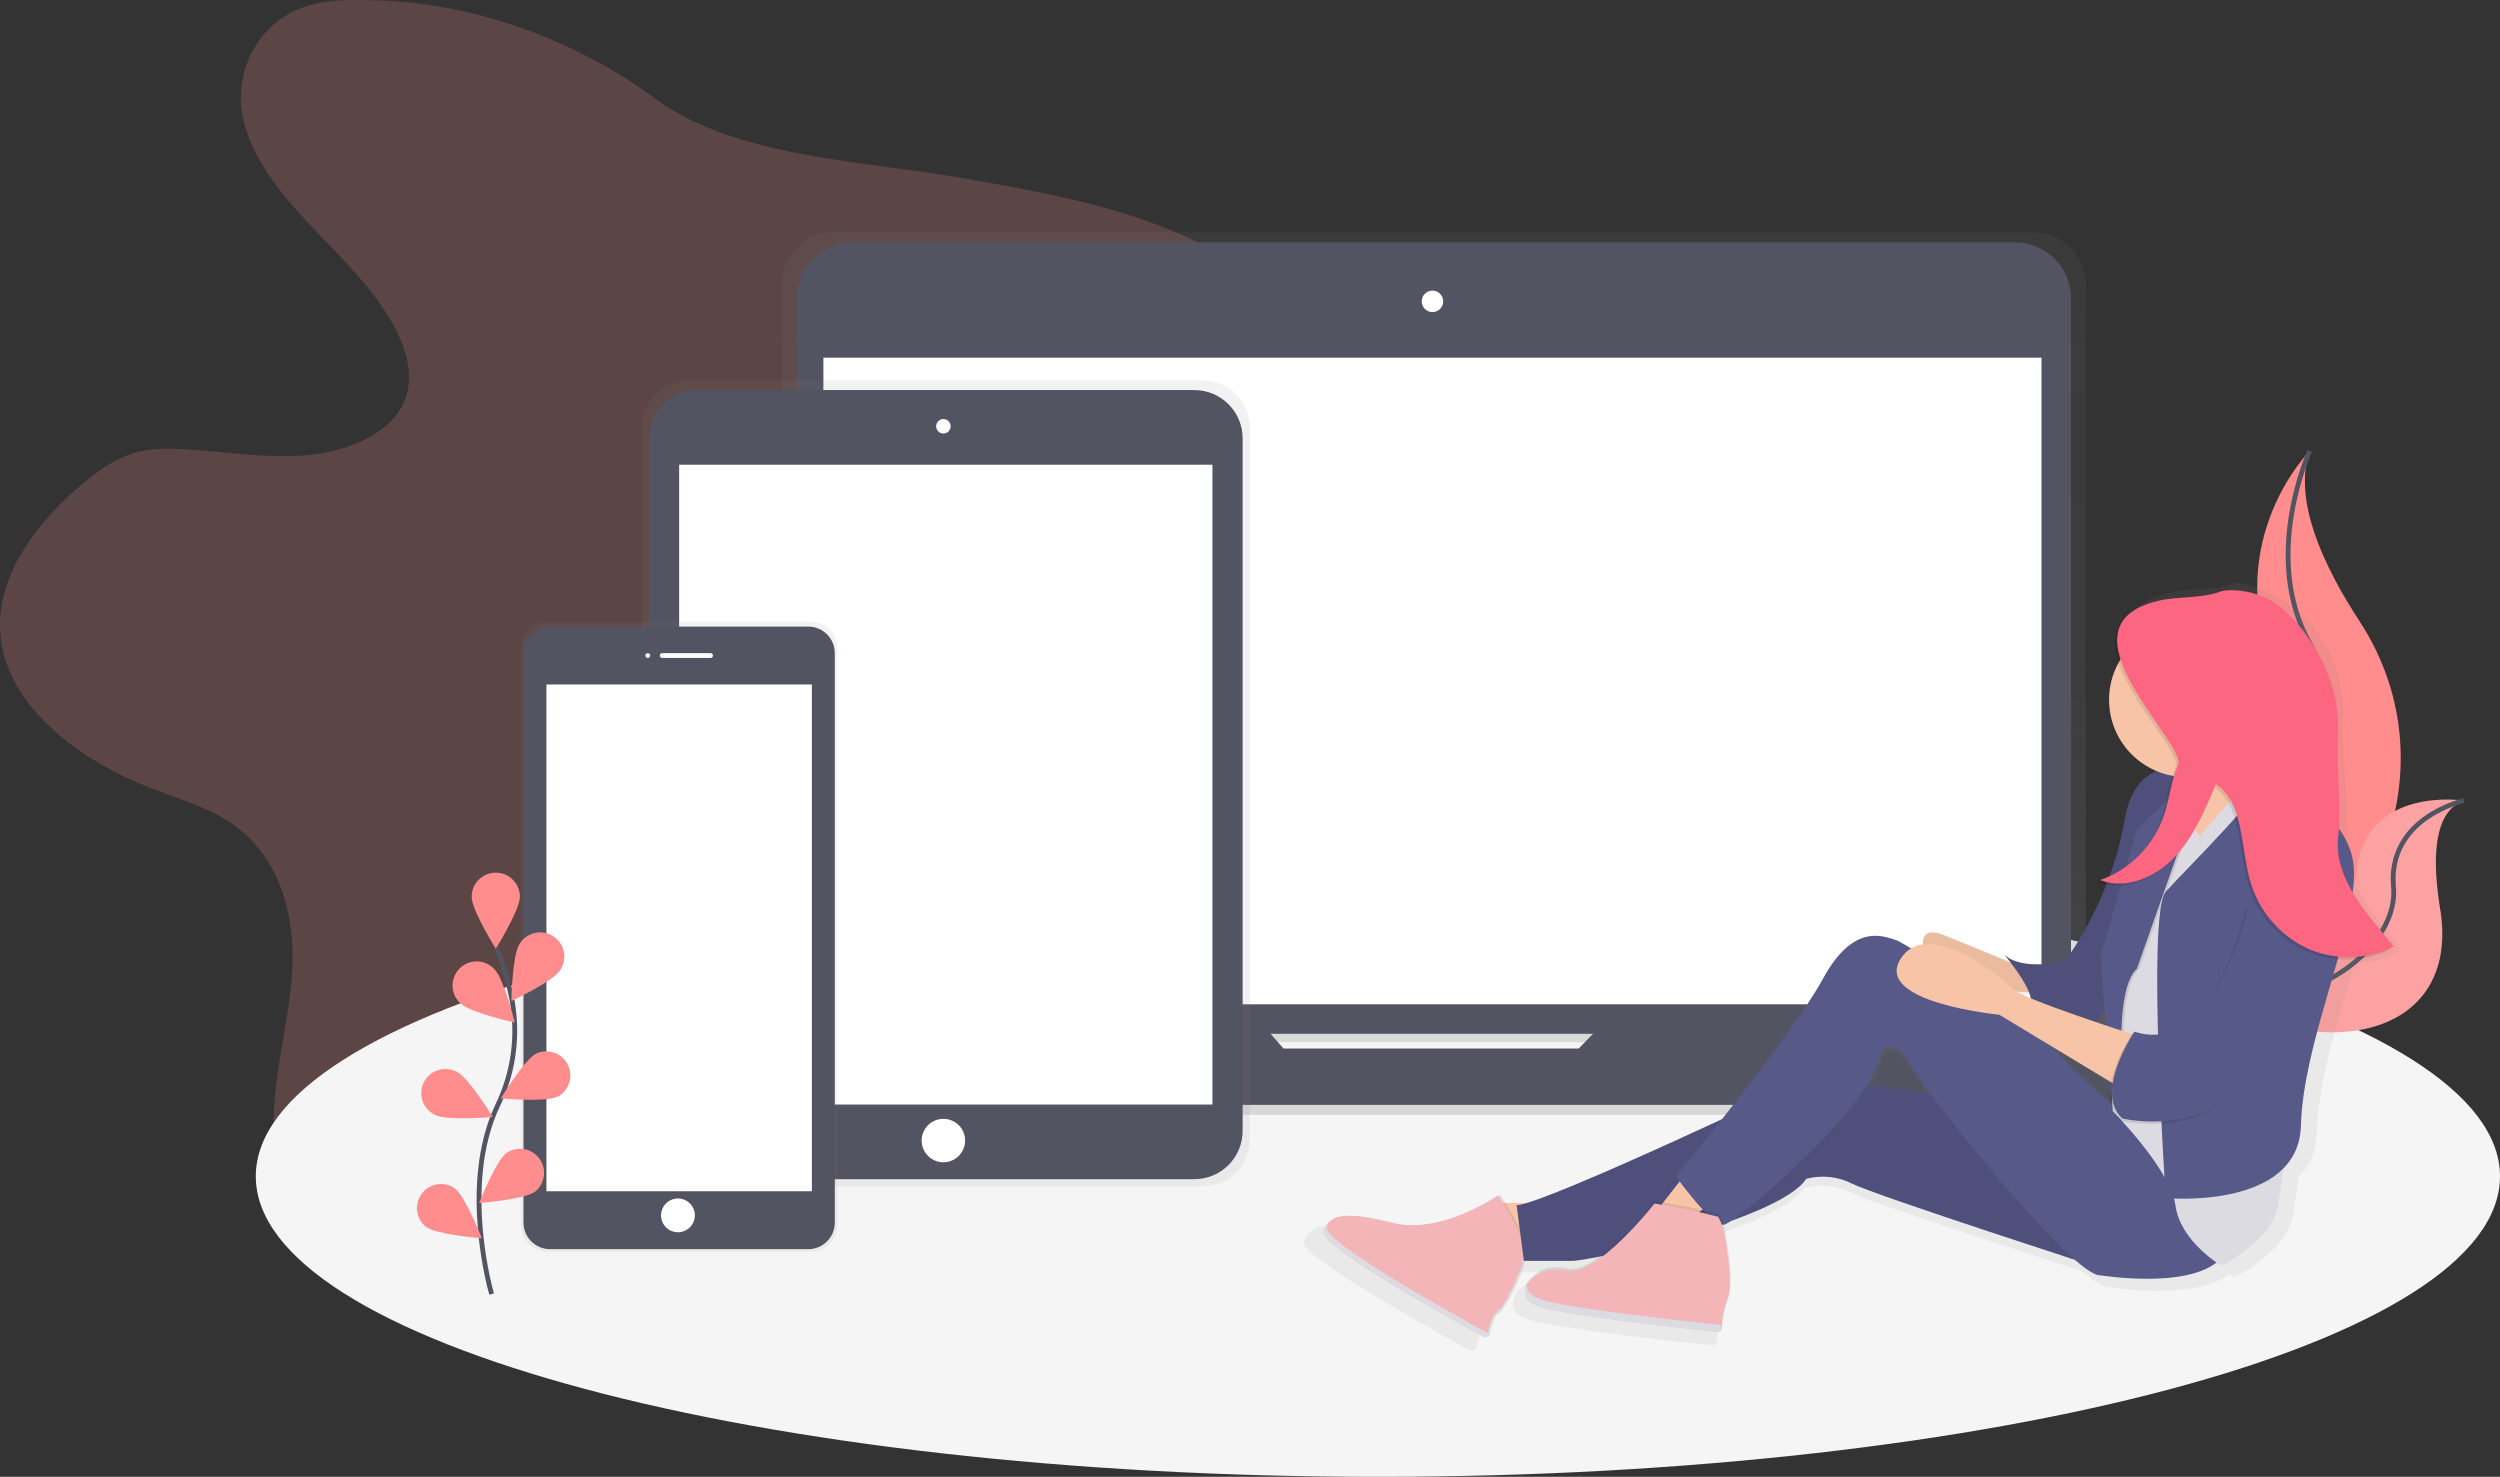 <svg width="1036" height="612" viewBox="0 0 1036 612" fill="none" xmlns="http://www.w3.org/2000/svg">
<rect x="0" y="0" width="1036" height="612" fill="#333333" stroke="none"/>
<g clip-path="url(#clip0)">
<path opacity="0.2" d="M151.4 0.07C143.34 -0.16 135.08 0.07 127.52 2.39C106.95 8.71 97.2 29.39 100.37 47.26C103.54 65.13 116.58 80.7 130.11 94.93C143.64 109.16 158.3 123.23 165.72 140.24C169.42 148.73 171.15 158.24 167.39 166.72C161.59 179.79 144.1 187.09 127.31 188.61C110.52 190.13 93.66 187.17 76.81 186.18C69.74 185.77 62.47 185.72 55.81 187.63C48.5 189.71 42.41 193.96 36.81 198.39C14.96 215.77 -2.53 239.48 0.3 264.39C3.5 292.62 32.04 314.93 63.3 326.9C73.65 330.9 84.6 334.08 93.71 339.74C117.71 354.67 123.1 382.67 120.71 407.38C118.32 432.09 110.18 456.83 114.71 481.32C120.04 509.81 143.63 535.55 175.45 547.57C203.8 558.28 239.28 557.57 264.45 542.46C276.72 535.08 286 524.83 294.07 514.23C306.053 498.576 315.952 481.433 323.52 463.23C327.03 454.74 330.33 445.61 338.52 439.71C343.52 436.08 350 434.05 356.41 432.47C375.73 427.71 396.08 426.41 415.58 422.17C435.08 417.93 454.7 410 465.3 395.9C480.3 375.9 473.3 350.28 473.37 326.76C473.49 273.1 512.48 225.07 526.87 172.76C531.57 155.67 533.32 136.76 522.82 121.51C515.69 111.16 503.66 103.69 491.02 97.92C463.21 85.23 431.6 79.58 400.51 74.08C357.3 66.44 304.83 65.45 271.34 40.73C239.2 17 195.23 0.07 151.4 0.07Z" fill="#FF8D8D"/>
<path d="M571 612C827.812 612 1036 556.251 1036 487.48C1036 418.71 827.812 362.96 571 362.96C314.188 362.96 106 418.71 106 487.48C106 556.251 314.188 612 571 612Z" fill="#F5F5F5"/>
<path d="M957.18 186.86C957.18 186.86 921.35 222.69 941.58 275.86C961.81 329.03 906.9 417.45 906.9 417.45C906.9 417.45 907.49 417.36 908.58 417.17C982.17 404.17 1018.74 320.01 977.82 257.48C962.61 234.24 950.12 207 957.18 186.86Z" fill="#FF8D8D"/>
<path d="M957.18 186.86C957.18 186.86 936.95 230.78 957.18 266.61C977.41 302.44 960.65 403 906.9 417.45" stroke="#535461" stroke-width="2" stroke-miterlimit="10"/>
<path d="M1021 331.79C1021 331.79 980.11 325.28 976.39 361.92C972.67 398.56 897.77 403.64 897.77 403.64L899.17 404.57C961.01 445.16 1020.17 430.43 1011.17 376.57C1007.9 356.49 1008.17 336.36 1021 331.79Z" fill="#FF8D8D"/>
<path opacity="0.2" d="M1021 331.79C1021 331.79 980.11 325.28 976.39 361.92C972.67 398.56 897.77 403.64 897.77 403.64L899.17 404.57C961.01 445.16 1020.17 430.43 1011.17 376.57C1007.9 356.49 1008.17 336.36 1021 331.79Z" fill="#F5F5F5"/>
<path d="M1021 331.79C1021 331.79 989.26 338.79 991.87 367.61C994.48 396.43 944.74 431.06 897.77 403.61" stroke="#535461" stroke-width="2" stroke-miterlimit="10"/>
<path d="M926.37 419.92H862.13C863.608 416.947 864.375 413.67 864.37 410.35V117.79C864.37 112.085 862.104 106.614 858.07 102.58C854.036 98.546 848.565 96.28 842.86 96.28H345.52C342.694 96.279 339.896 96.834 337.285 97.915C334.675 98.995 332.302 100.579 330.304 102.577C328.305 104.574 326.72 106.946 325.638 109.556C324.557 112.167 324 114.964 324 117.79V410.36C323.995 413.68 324.762 416.957 326.24 419.93H259.73C258.221 419.93 256.774 420.529 255.707 421.597C254.64 422.664 254.04 424.111 254.04 425.62V430.21C254.048 438.644 257.404 446.73 263.37 452.691C269.337 458.652 277.426 462 285.86 462H900.24C908.679 462 916.773 458.648 922.74 452.68C928.708 446.713 932.06 438.619 932.06 430.18V425.59C932.055 424.084 931.453 422.642 930.386 421.579C929.32 420.517 927.876 419.92 926.37 419.92ZM530.48 438.12L525 431.87H661.72L655.62 438.13L530.48 438.12Z" fill="url(#paint0_linear)"/>
<path d="M834.97 100.42H353.37C340.524 100.42 330.11 110.834 330.11 123.68V405.15C330.11 417.996 340.524 428.41 353.37 428.41H834.97C847.816 428.41 858.23 417.996 858.23 405.15V123.68C858.23 110.834 847.816 100.42 834.97 100.42Z" fill="#535461"/>
<path d="M845.99 148.23H341.22V416.18H845.99V148.23Z" fill="white"/>
<path d="M593.61 129.33C596.068 129.33 598.06 127.338 598.06 124.88C598.06 122.422 596.068 120.43 593.61 120.43C591.152 120.43 589.16 122.422 589.16 124.88C589.16 127.338 591.152 129.33 593.61 129.33Z" fill="white"/>
<path d="M671.55 416.73L654.2 434.52H531.9L516.23 416.73H267.29C265.815 416.73 264.401 417.316 263.358 418.358C262.316 419.401 261.73 420.815 261.73 422.29V426.77C261.73 435.018 265.007 442.929 270.839 448.761C276.671 454.593 284.582 457.87 292.83 457.87H893.28C901.528 457.87 909.439 454.593 915.271 448.761C921.103 442.929 924.38 435.018 924.38 426.77V422.29C924.38 420.815 923.794 419.401 922.751 418.358C921.709 417.316 920.295 416.73 918.82 416.73H671.55Z" fill="#535461"/>
<path d="M498.41 157.65H285.48C280.307 157.645 275.344 159.694 271.682 163.347C268.02 167 265.958 171.957 265.95 177.13V472.13C265.958 477.303 268.02 482.26 271.682 485.913C275.344 489.566 280.307 491.615 285.48 491.61H498.41C503.583 491.615 508.546 489.566 512.208 485.913C515.87 482.26 517.932 477.303 517.94 472.13V177.13C517.932 171.957 515.87 167 512.208 163.347C508.546 159.694 503.583 157.645 498.41 157.65Z" fill="url(#paint1_linear)"/>
<path d="M494.94 161.65H288.94C277.894 161.65 268.94 170.604 268.94 181.65V468.65C268.94 479.696 277.894 488.65 288.94 488.65H494.94C505.986 488.65 514.94 479.696 514.94 468.65V181.65C514.94 170.604 505.986 161.65 494.94 161.65Z" fill="#535461"/>
<path d="M502.44 192.58H281.44V457.72H502.44V192.58Z" fill="white"/>
<path d="M390.94 179.65C392.597 179.65 393.94 178.307 393.94 176.65C393.94 174.993 392.597 173.65 390.94 173.65C389.283 173.65 387.94 174.993 387.94 176.65C387.94 178.307 389.283 179.65 390.94 179.65Z" fill="white"/>
<path d="M390.94 481.65C395.911 481.65 399.94 477.621 399.94 472.65C399.94 467.679 395.911 463.65 390.94 463.65C385.969 463.65 381.94 467.679 381.94 472.65C381.94 477.621 385.969 481.65 390.94 481.65Z" fill="white"/>
<path d="M336.11 257.65H226.78C225.36 257.647 223.954 257.924 222.642 258.465C221.329 259.006 220.136 259.8 219.13 260.802C218.125 261.804 217.326 262.994 216.78 264.305C216.235 265.615 215.953 267.02 215.95 268.44V507.86C215.953 509.28 216.235 510.685 216.78 511.995C217.326 513.306 218.125 514.496 219.13 515.498C220.136 516.5 221.329 517.294 222.642 517.835C223.954 518.376 225.36 518.653 226.78 518.65H336.11C337.53 518.653 338.936 518.376 340.248 517.835C341.561 517.294 342.754 516.5 343.76 515.498C344.765 514.496 345.564 513.306 346.109 511.995C346.655 510.685 346.937 509.28 346.94 507.86V268.44C346.937 267.02 346.655 265.615 346.109 264.305C345.564 262.994 344.765 261.804 343.76 260.802C342.754 259.8 341.561 259.006 340.248 258.465C338.936 257.924 337.53 257.647 336.11 257.65V257.65Z" fill="url(#paint2_linear)"/>
<path d="M334.94 259.65H227.94C221.865 259.65 216.94 264.575 216.94 270.65V506.65C216.94 512.725 221.865 517.65 227.94 517.65H334.94C341.015 517.65 345.94 512.725 345.94 506.65V270.65C345.94 264.575 341.015 259.65 334.94 259.65Z" fill="#535461"/>
<path d="M336.44 283.65H226.44V493.65H336.44V283.65Z" fill="white"/>
<path d="M268.44 272.65C268.992 272.65 269.44 272.202 269.44 271.65C269.44 271.098 268.992 270.65 268.44 270.65C267.888 270.65 267.44 271.098 267.44 271.65C267.44 272.202 267.888 272.65 268.44 272.65Z" fill="white"/>
<path d="M294.44 270.65H274.44C273.888 270.65 273.44 271.098 273.44 271.65C273.44 272.202 273.888 272.65 274.44 272.65H294.44C294.992 272.65 295.44 272.202 295.44 271.65C295.44 271.098 294.992 270.65 294.44 270.65Z" fill="white"/>
<path d="M280.94 510.65C284.806 510.65 287.94 507.516 287.94 503.65C287.94 499.784 284.806 496.65 280.94 496.65C277.074 496.65 273.94 499.784 273.94 503.65C273.94 507.516 277.074 510.65 280.94 510.65Z" fill="white"/>
<path d="M203.73 536.25C203.73 536.25 190.47 491.25 206.22 458.11C212.924 444.258 214.953 428.604 212 413.5C210.54 406.345 208.428 399.339 205.69 392.57" stroke="#535461" stroke-width="2" stroke-miterlimit="10"/>
<path d="M215.45 371.63C215.45 377.15 205.45 393.14 205.45 393.14C205.45 393.14 195.45 377.14 195.45 371.63C195.45 368.978 196.504 366.434 198.379 364.559C200.254 362.684 202.798 361.63 205.45 361.63C208.102 361.63 210.646 362.684 212.521 364.559C214.396 366.434 215.45 368.978 215.45 371.63Z" fill="#FF8D8D"/>
<path d="M232 402.19C229 406.82 211.92 414.82 211.92 414.82C211.92 414.82 212.23 395.96 215.23 391.33C215.912 390.163 216.824 389.147 217.91 388.343C218.996 387.538 220.234 386.962 221.549 386.65C222.863 386.337 224.228 386.294 225.56 386.523C226.892 386.753 228.163 387.25 229.298 387.985C230.432 388.719 231.406 389.676 232.16 390.798C232.914 391.919 233.433 393.182 233.686 394.51C233.939 395.837 233.919 397.202 233.63 398.522C233.34 399.843 232.785 401.09 232 402.19V402.19Z" fill="#FF8D8D"/>
<path d="M231.24 454.4C226.31 456.88 207.53 455.17 207.53 455.17C207.53 455.17 217.32 439.05 222.24 436.57C224.589 435.509 227.258 435.395 229.689 436.254C232.119 437.113 234.125 438.877 235.286 441.179C236.447 443.481 236.674 446.142 235.92 448.607C235.167 451.072 233.49 453.151 231.24 454.41V454.4Z" fill="#FF8D8D"/>
<path d="M221.8 493.79C217.36 497.07 198.56 498.55 198.56 498.55C198.56 498.55 205.48 481.01 209.92 477.73C212.056 476.305 214.659 475.756 217.189 476.198C219.719 476.639 221.982 478.037 223.509 480.102C225.037 482.166 225.711 484.739 225.393 487.288C225.075 489.836 223.788 492.164 221.8 493.79V493.79Z" fill="#FF8D8D"/>
<path d="M190.91 415.89C194.91 419.73 213.3 423.72 213.3 423.72C213.3 423.72 208.79 405.41 204.83 401.57C203.905 400.583 202.789 399.794 201.551 399.25C200.312 398.706 198.976 398.42 197.623 398.408C196.27 398.396 194.929 398.658 193.68 399.179C192.432 399.7 191.302 400.469 190.36 401.44C189.417 402.41 188.681 403.561 188.197 404.825C187.712 406.088 187.489 407.436 187.54 408.788C187.591 410.139 187.917 411.467 188.496 412.689C189.075 413.912 189.896 415.004 190.91 415.9V415.89Z" fill="#FF8D8D"/>
<path d="M180.45 462.09C185.38 464.57 204.16 462.86 204.16 462.86C204.16 462.86 194.37 446.74 189.45 444.26C188.272 443.601 186.974 443.188 185.632 443.044C184.29 442.9 182.934 443.03 181.643 443.424C180.353 443.819 179.156 444.47 178.124 445.34C177.092 446.209 176.247 447.278 175.639 448.483C175.031 449.688 174.674 451.003 174.588 452.349C174.502 453.696 174.689 455.046 175.138 456.318C175.588 457.59 176.29 458.758 177.203 459.752C178.116 460.746 179.22 461.544 180.45 462.1V462.09Z" fill="#FF8D8D"/>
<path d="M176.45 508.39C180.89 511.67 199.69 513.15 199.69 513.15C199.69 513.15 192.77 495.61 188.33 492.33C186.194 490.905 183.591 490.356 181.061 490.797C178.531 491.239 176.268 492.637 174.741 494.702C173.213 496.766 172.539 499.339 172.857 501.888C173.175 504.436 174.462 506.764 176.45 508.39Z" fill="#FF8D8D"/>
<path d="M995 393.1C983.93 379.67 970.52 364.24 972.4 346.37C973.92 331.9 970.28 318.52 971 304C972 283.37 967.86 267.22 953 254C944.32 246.27 929.81 240.2 925.49 241.75C916.93 244.81 907.59 243.64 898.78 245.75C892.09 247.31 887.64 249.75 884.88 252.75C879.33 257.75 879.24 264.75 881.77 272.2C879.562 276.244 878.229 280.707 877.858 285.299C877.488 289.892 878.087 294.511 879.618 298.856C881.148 303.202 883.576 307.177 886.743 310.523C889.91 313.87 893.745 316.513 898 318.28C891.83 320.86 886.5 326.8 884.42 338.86C882.974 347.142 880.789 355.278 877.89 363.17C876.587 363.779 875.252 364.317 873.89 364.78C874.19 364.9 874.5 364.98 874.8 365.09C874.15 365.34 873.51 365.59 872.8 365.81C873.983 366.272 875.204 366.627 876.45 366.87C868.45 387.08 858.45 399.6 858.45 399.6C858.45 399.6 839.8 403.72 832.55 396.51C832.55 396.51 833.73 397.89 835.33 399.96C828.24 397.02 816.6 392.22 806.65 388.27C799.43 385.4 797.58 388.27 797.65 392.27C795.888 392.491 794.188 393.062 792.65 393.95C790.517 392.578 788.28 391.374 785.96 390.35C781.82 389.35 768.35 382.11 754.88 406.82C747.04 421.19 726.94 447.42 711.49 466.82C681.44 480.64 642.32 498.14 627.78 502.54H618.46C617.24 500.54 616.39 499.28 616.39 499.28L615.67 499.76L615.36 499.28C615.36 499.28 597.06 511.95 578.48 512.05C575.837 512.014 573.207 511.678 570.64 511.05C562.1 508.9 556.08 507.94 551.78 508.05C546.69 507.96 543.78 509.17 542.02 511.45C541.784 511.749 541.566 512.063 541.37 512.39V512.39C541.173 512.714 540.993 513.048 540.83 513.39V513.39C540.67 513.75 540.51 514.13 540.37 514.52C540.312 514.868 540.334 515.224 540.435 515.562C540.535 515.9 540.712 516.21 540.95 516.47C541.199 516.82 541.47 517.154 541.76 517.47L542.28 518.03C544.62 520.45 548.88 523.66 554.18 527.24C555.71 528.24 557.33 529.34 559.02 530.43L562.23 532.43L565.1 534.22L566.25 534.93L567.53 535.71L569.82 537.1L571.18 537.92L573.75 539.45L575.83 540.68C581.27 543.89 586.69 547 591.58 549.76L595 551.8L595.33 551.98L597.53 553.21L601.33 555.32L603.94 556.76L605.16 557.43L606.47 558.15L606.73 558.29L609.01 559.53C609.479 559.609 609.96 559.585 610.419 559.461C610.878 559.337 611.305 559.115 611.67 558.81C612.33 556.01 613.94 550.01 615.67 549.55C617.4 549.09 624.89 536 627 527.24H647.22C651.203 526.9 655.159 526.291 659.06 525.42C653.84 529.14 648.67 531.48 644.65 530.48C636.15 528.37 628.1 533.55 627.29 538.66C627.29 538.77 627.22 538.87 627.19 538.98C627.16 539.09 627.14 539.19 627.12 539.29C627.1 539.39 627.06 539.54 627.04 539.67C627.02 539.8 627.04 539.88 627.04 539.99C627.04 540.1 627.04 540.24 627.04 540.37C627.04 540.5 627.04 540.58 627.04 540.68C627.04 540.78 627.04 540.94 627.04 541.07C627.04 541.2 627.04 541.27 627.04 541.37C627.04 541.47 627.1 541.64 627.14 541.78C627.18 541.92 627.14 541.96 627.21 542.04C627.273 542.221 627.347 542.398 627.43 542.57L627.48 542.7C627.592 542.918 627.719 543.129 627.86 543.33L628.02 543.54C628.12 543.68 628.23 543.82 628.35 543.95L628.58 544.18C628.7 544.3 628.83 544.42 628.96 544.54L629.24 544.77L629.69 545.1L630.02 545.32L630.56 545.64L630.92 545.83L631.6 546.15L631.94 546.3C632.3 546.45 632.68 546.59 633.09 546.72C633.74 546.93 634.51 547.15 635.38 547.37L636.25 547.58L637.52 547.87L638.19 548.02C639.057 548.207 639.977 548.393 640.95 548.58L642.3 548.83L643.4 549.03L645.93 549.47C647.51 549.74 649.16 550.01 650.93 550.27L655.29 550.93L660.97 551.74L662.23 551.91L664.23 552.19L667.16 552.58L669.16 552.84L674.35 553.5L675.97 553.7L679.24 554.1C683.54 554.62 687.7 555.1 691.53 555.53L695.96 556.03L698.2 556.28L699.2 556.38L701.88 556.67L703.37 556.83L705.21 557.02L707.8 557.29H708.08L709.74 557.46C709.948 557.482 710.158 557.461 710.358 557.398C710.557 557.334 710.741 557.23 710.898 557.092C711.055 556.954 711.182 556.784 711.27 556.595C711.358 556.405 711.406 556.199 711.41 555.99C711.41 555.94 711.41 555.88 711.41 555.82C711.563 555.588 711.646 555.318 711.65 555.04C711.694 552.573 712.005 550.119 712.58 547.72C712.69 547.31 712.82 546.89 712.96 546.47L713.12 545.99C713.3 545.48 713.48 544.99 713.69 544.44C713.841 544.067 713.971 543.687 714.08 543.3C714.08 543.18 714.15 543.06 714.19 542.93C714.23 542.8 714.29 542.52 714.33 542.31C716.41 535.2 713.9 521.94 713.18 516.73C712.949 515.066 712.567 513.425 712.04 511.83C712.17 511.843 712.3 511.843 712.43 511.83C713.504 511.435 714.514 510.886 715.43 510.2C730.71 504.75 743.59 498.52 747.66 492.28C754.251 490.54 761.252 491.273 767.34 494.34C775.25 498.27 835.09 517.8 862.95 526.82C867.95 531.13 871.87 533.65 874.04 533.46C874.04 533.46 909.51 539.2 923.77 528C925.04 528.88 925.84 529.35 925.84 529.35C925.84 529.35 946.56 519.06 949.67 505.67C950.67 501.33 951.58 494.93 952.51 487.85C957.317 483.007 960.019 476.463 960.03 469.64C960.68 447.16 969.39 421.48 975.85 398.64C983.69 399.26 986.72 397.78 993.91 394.23L993.59 393.82C994.1 393.52 994.55 393.32 995 393.1ZM876.21 426.77L872.21 425.44C873.552 423.649 874.708 421.725 875.66 419.7L876.21 426.77ZM853.92 436.23L877.92 450.63L878.13 453.56C877.838 455.79 877.905 458.052 878.33 460.26C867.75 450.86 855.37 439.45 853.91 436.22L853.92 436.23ZM844.12 415.23C841.5 414.15 839.33 413.17 837.84 412.36C839.84 412.5 841.74 412.62 843.4 412.71C843.728 413.522 843.969 414.367 844.12 415.23V415.23ZM779.84 438.7C779.84 438.7 783.98 429.44 793.31 444.88C794.76 447.28 797.43 451.1 800.96 455.83L773.8 452.2C777 447.24 779.15 442.63 779.84 438.71V438.7Z" fill="url(#paint3_linear)"/>
<path d="M839.5 401.5C839.5 401.5 820.5 393.5 805.5 387.5C790.5 381.5 799.5 401.5 799.5 401.5C799.5 401.5 824.5 408.5 824.5 409.5C824.5 410.5 845.5 411.5 845.5 411.5L839.5 401.5Z" fill="#F7C4A7"/>
<path opacity="0.05" d="M839.5 401.5C839.5 401.5 820.5 393.5 805.5 387.5C790.5 381.5 799.5 401.5 799.5 401.5C799.5 401.5 824.5 408.5 824.5 409.5C824.5 410.5 845.5 411.5 845.5 411.5L839.5 401.5Z" fill="black"/>
<path d="M920.5 322.5C920.5 322.5 886.5 304.5 880.5 339.5C874.5 374.5 855.5 398.5 855.5 398.5C855.5 398.5 837.5 402.5 830.5 395.5C830.5 395.5 847.5 415.5 839.5 417.5C839.5 417.5 857.5 430.5 865.5 426.5C873.5 422.5 879.5 395.5 882.5 388.5C885.5 381.5 896.5 320.5 920.5 322.5Z" fill="#575988"/>
<path opacity="0.1" d="M920.5 322.5C920.5 322.5 886.5 304.5 880.5 339.5C874.5 374.5 855.5 398.5 855.5 398.5C855.5 398.5 837.5 402.5 830.5 395.5C830.5 395.5 847.5 415.5 839.5 417.5C839.5 417.5 857.5 430.5 865.5 426.5C873.5 422.5 879.5 395.5 882.5 388.5C885.5 381.5 896.5 320.5 920.5 322.5Z" fill="black"/>
<path d="M901.5 310.5C901.5 310.5 922.5 334.5 923.5 354.5C924.5 374.5 947.5 333.5 949.5 332.5C951.5 331.5 929.5 297.5 927.5 286.5C925.5 275.5 901.5 310.5 901.5 310.5Z" fill="#F7C4A7"/>
<path d="M916 320.75L902.75 332.75L909 358L926 342L924 326L916 320.75Z" fill="#F7C4A7"/>
<path d="M639.5 498.5H616.5L625.5 520.5L647.5 514.5L639.5 498.5Z" fill="#F7C4A7"/>
<path opacity="0.1" d="M621.82 495.33C621.82 495.33 598 511.92 577.65 506.76C557.3 501.6 551.77 503.53 549.4 510.19C547.21 516.32 606.24 548.74 615.65 553.86C615.796 553.94 615.958 553.985 616.125 553.992C616.291 553.999 616.456 553.967 616.608 553.899C616.76 553.831 616.895 553.729 617.001 553.601C617.107 553.473 617.182 553.322 617.22 553.16C617.86 550.44 619.41 544.61 621.07 544.16C623.23 543.58 633.07 525.16 632.53 517.92C631.99 510.68 621.82 495.33 621.82 495.33Z" fill="black"/>
<path d="M620.82 495.33C620.82 495.33 597 511.92 576.65 506.76C556.3 501.6 550.77 503.53 548.4 510.19C546.21 516.32 605.24 548.74 614.65 553.86C614.796 553.94 614.958 553.985 615.125 553.992C615.291 553.999 615.456 553.967 615.608 553.899C615.76 553.831 615.895 553.729 616.001 553.601C616.107 553.473 616.182 553.322 616.22 553.16C616.86 550.44 618.41 544.61 620.07 544.16C622.23 543.58 632.07 525.16 631.53 517.92C630.99 510.68 620.82 495.33 620.82 495.33Z" fill="#F3B5B7"/>
<path d="M817.5 455.5L750.5 446.5C750.5 446.5 641.5 498.5 628.5 499.5L631.5 522.5H651.5C659.5 522.5 737.5 505.5 748.5 488.5C754.864 486.808 761.628 487.52 767.5 490.5C777.5 495.5 873.5 526.5 873.5 526.5L817.5 455.5Z" fill="#575988"/>
<path opacity="0.1" d="M817.5 455.5L750.5 446.5C750.5 446.5 641.5 498.5 628.5 499.5L631.5 522.5H651.5C659.5 522.5 737.5 505.5 748.5 488.5C754.864 486.808 761.628 487.52 767.5 490.5C777.5 495.5 873.5 526.5 873.5 526.5L817.5 455.5Z" fill="black"/>
<path d="M698.5 486.5L687.5 500.5L698.5 506.5L714.5 494.5L698.5 486.5Z" fill="#F7C4A7"/>
<path d="M889.5 470.5C889.5 470.5 853.5 439.68 851.01 434.09C848.52 428.5 789.5 390.5 785.5 389.5C781.5 388.5 768.5 381.5 755.5 405.5C742.5 429.5 694.5 487.5 694.5 487.5C694.5 487.5 709.5 508.5 714.5 507.5C719.5 506.5 775.5 459.5 779.5 436.5C779.5 436.5 783.5 427.5 792.5 442.5C801.5 457.5 859.5 529.5 870.5 528.5C870.5 528.5 913.5 535.5 922.5 518.5C931.5 501.5 889.5 470.5 889.5 470.5Z" fill="#575988"/>
<path d="M910 324C910 324 897.5 329.5 896.5 352.5C895.5 375.5 873.5 414.5 873.5 414.5L875.5 460.5C875.5 460.5 899.5 484.5 901.5 499.5C903.5 514.5 920.5 524.5 920.5 524.5C920.5 524.5 940.5 514.5 943.5 501.5C946.5 488.5 948.5 456.5 953.5 444.5C958.5 432.5 955.5 357.5 955.5 357.5L940.5 331.5L932.5 322.5L911.5 346.5C911.5 346.5 900 331 910 324Z" fill="#DDDBE2"/>
<path opacity="0.1" d="M880.5 445.5C880.5 445.5 877.5 409.5 886.5 401.5L904.5 350.5C904.5 350.5 911 326 910 324C909 322 886.5 343.5 886.5 343.5L871.5 396.5L875.5 452.5L880.5 445.5Z" fill="black"/>
<path d="M879.5 445.5C879.5 445.5 876.5 409.5 885.5 401.5L903.5 350.5C903.5 350.5 910.5 325.5 909.5 323.5C908.5 321.5 885.5 343.5 885.5 343.5L870.5 396.5L874.5 452.5L879.5 445.5Z" fill="#575988"/>
<path d="M886.5 429.5C886.5 429.5 836.5 413.5 833.5 409.5C830.5 405.5 798.5 379.5 787.5 397.5C776.5 415.5 828.5 420.5 828.5 420.5L881.5 452.5L886.5 429.5Z" fill="#F7C4A7"/>
<path opacity="0.1" d="M700.67 500.41L685.87 497.75C685.87 497.75 661.63 528.8 649 525.65C636.37 522.5 624.75 536.09 638.09 540.45C650.14 544.39 702.18 549.9 712.09 550.92C712.291 550.941 712.493 550.92 712.685 550.858C712.878 550.797 713.055 550.696 713.206 550.563C713.357 550.429 713.479 550.266 713.564 550.083C713.649 549.9 713.695 549.702 713.7 549.5C713.776 545.635 714.555 541.816 716 538.23C718.67 531.68 716 517.61 715.26 512.23C714.852 509.076 713.866 506.025 712.35 503.23L700.67 500.41Z" fill="black"/>
<path d="M700.42 501.38L685.62 498.72C685.62 498.72 661.38 529.77 648.77 526.63C636.16 523.49 624.52 537.07 637.86 541.43C649.91 545.37 701.95 550.88 711.86 551.9C712.061 551.921 712.263 551.9 712.456 551.838C712.648 551.777 712.825 551.676 712.976 551.543C713.127 551.409 713.249 551.246 713.334 551.063C713.419 550.88 713.466 550.682 713.47 550.48C713.519 546.624 714.268 542.808 715.68 539.22C718.35 532.67 715.68 518.6 714.94 513.22C714.532 510.066 713.546 507.015 712.03 504.22L700.42 501.38Z" fill="#F3B5B7"/>
<path opacity="0.1" d="M909 322C926.673 322 941 307.673 941 290C941 272.327 926.673 258 909 258C891.327 258 877 272.327 877 290C877 307.673 891.327 322 909 322Z" fill="black"/>
<path d="M906 322C923.673 322 938 307.673 938 290C938 272.327 923.673 258 906 258C888.327 258 874 272.327 874 290C874 307.673 888.327 322 906 322Z" fill="#F7C4A7"/>
<path d="M937.5 321.5C937.5 321.5 975.5 334.5 975.5 361.5C975.5 388.5 954.5 431.5 953.5 466.5C952.5 501.5 897.5 496.5 897.5 496.5C897.5 496.5 889.5 378.5 897.5 369.5C905.5 360.5 941.5 325.5 937.5 321.5Z" fill="#575988"/>
<path opacity="0.1" d="M930.5 377.5C930.5 377.5 916.5 439.5 883.5 428.5C883.5 428.5 866.5 453.5 878.5 464.5C878.5 464.5 907.5 471.5 926.5 452.5C945.5 433.5 959.5 426.5 962.5 403.5C965.5 380.5 967.5 348.5 957.5 351.5C947.5 354.5 930.5 377.5 930.5 377.5Z" fill="black"/>
<path d="M931.5 376.5C931.5 376.5 917.5 438.5 884.5 427.5C884.5 427.5 867.5 452.5 879.5 463.5C879.5 463.5 908.5 470.5 927.5 451.5C946.5 432.5 960.5 425.5 963.5 402.5C966.5 379.5 968.5 347.5 958.5 350.5C948.5 353.5 931.5 376.5 931.5 376.5Z" fill="#575988"/>
<path d="M716.54 536C716.54 536.09 716.48 536.2 716.45 536.28C715.761 537.99 715.236 539.761 714.88 541.57C715.12 540.79 715.4 539.99 715.72 539.19C716.113 538.161 716.388 537.091 716.54 536Z" fill="#DDDBE2"/>
<path d="M638.59 538.51C634.47 537.16 632.74 534.94 632.67 532.6C630.97 535.86 632.04 539.52 637.86 541.42C649.91 545.36 701.96 550.87 711.86 551.89C712.062 551.911 712.265 551.89 712.458 551.827C712.651 551.765 712.828 551.664 712.98 551.529C713.131 551.395 713.253 551.23 713.337 551.046C713.422 550.862 713.467 550.663 713.47 550.46V550.46C713.477 550.093 713.347 549.736 713.104 549.461C712.862 549.185 712.525 549.01 712.16 548.97C701.3 547.81 650.48 542.39 638.59 538.51Z" fill="#DDDBE2"/>
<path d="M549.78 508.43C550.045 507.693 550.38 506.983 550.78 506.31C549.703 507.401 548.897 508.73 548.43 510.19C546.24 516.32 605.27 548.74 614.68 553.86C614.827 553.94 614.99 553.985 615.157 553.991C615.323 553.997 615.49 553.964 615.642 553.896C615.794 553.827 615.928 553.724 616.033 553.594C616.139 553.465 616.213 553.313 616.25 553.15V553.15C616.306 552.92 616.284 552.677 616.188 552.46C616.092 552.243 615.928 552.064 615.72 551.95C605.32 546.26 547.62 514.49 549.78 508.43Z" fill="#DDDBE2"/>
<path d="M621.44 542.41C620.91 542.55 620.39 543.26 619.9 544.23L620.06 544.17C620.5 544.05 621.25 543.17 622.16 541.87C621.965 542.104 621.719 542.289 621.44 542.41V542.41Z" fill="#DDDBE2"/>
<path opacity="0.1" d="M901.56 318.17C898.74 324.39 898.15 331.4 896.08 337.92C891.97 350.85 881.66 361.55 869.31 365.68C879.7 369.82 891.96 364.76 899.99 356.36C908.02 347.96 912.73 336.78 917.24 325.9C928.9 333.74 927.48 351.76 931.4 365.79C933.082 371.894 936.055 377.566 940.118 382.422C944.181 387.279 949.239 391.206 954.95 393.94C960.642 396.494 966.83 397.753 973.067 397.627C979.304 397.501 985.436 395.992 991.02 393.21C980.33 380.21 965.11 362.28 966.92 344.92C968.39 330.86 958.3 320.12 958.99 306.01C959.99 286.01 952.33 275.85 937.99 263.01C929.61 255.5 942.8 244.91 931.99 248.01C927.74 249.23 923.26 244.68 919.09 246.18C910.83 249.18 901.81 248.02 893.31 250.02C849.13 260.4 905.68 309.09 901.56 318.17Z" fill="black"/>
<path d="M902.56 317.17C899.74 323.39 899.15 330.4 897.08 336.92C892.97 349.85 882.66 360.55 870.31 364.68C880.7 368.82 892.96 363.76 900.99 355.36C909.02 346.96 913.73 335.78 918.24 324.9C929.9 332.74 928.48 350.76 932.4 364.79C934.082 370.894 937.055 376.566 941.118 381.422C945.181 386.279 950.239 390.206 955.95 392.94C961.642 395.494 967.83 396.753 974.067 396.627C980.304 396.501 986.436 394.992 992.02 392.21C981.33 379.21 967.11 364.28 968.92 346.92C970.39 332.86 968.2 318.41 968.92 304.31C969.92 284.31 960.11 264.99 945.76 252.15C937.38 244.64 924.29 243.68 920.11 245.15C911.85 248.15 902.83 246.99 894.33 248.99C850.13 259.4 906.68 308.09 902.56 317.17Z" fill="#FC6681"/>
</g>
<defs>
<linearGradient id="paint0_linear" x1="593.05" y1="462.02" x2="593.05" y2="96.27" gradientUnits="userSpaceOnUse">
<stop stop-color="#808080" stop-opacity="0.25"/>
<stop offset="0.54" stop-color="#808080" stop-opacity="0.12"/>
<stop offset="1" stop-color="#808080" stop-opacity="0.1"/>
</linearGradient>
<linearGradient id="paint1_linear" x1="119694" y1="212439" x2="119694" y2="100897" gradientUnits="userSpaceOnUse">
<stop stop-color="#808080" stop-opacity="0.25"/>
<stop offset="0.54" stop-color="#808080" stop-opacity="0.12"/>
<stop offset="1" stop-color="#808080" stop-opacity="0.1"/>
</linearGradient>
<linearGradient id="paint2_linear" x1="47823" y1="173209" x2="47823" y2="105088" gradientUnits="userSpaceOnUse">
<stop stop-color="#808080" stop-opacity="0.25"/>
<stop offset="0.54" stop-color="#808080" stop-opacity="0.12"/>
<stop offset="1" stop-color="#808080" stop-opacity="0.1"/>
</linearGradient>
<linearGradient id="paint3_linear" x1="386857" y1="224054" x2="386857" y2="122857" gradientUnits="userSpaceOnUse">
<stop stop-color="#808080" stop-opacity="0.25"/>
<stop offset="0.54" stop-color="#808080" stop-opacity="0.12"/>
<stop offset="1" stop-color="#808080" stop-opacity="0.1"/>
</linearGradient>
<clipPath id="clip0">
<rect width="1036" height="612" fill="white"/>
</clipPath>
</defs>
</svg>
